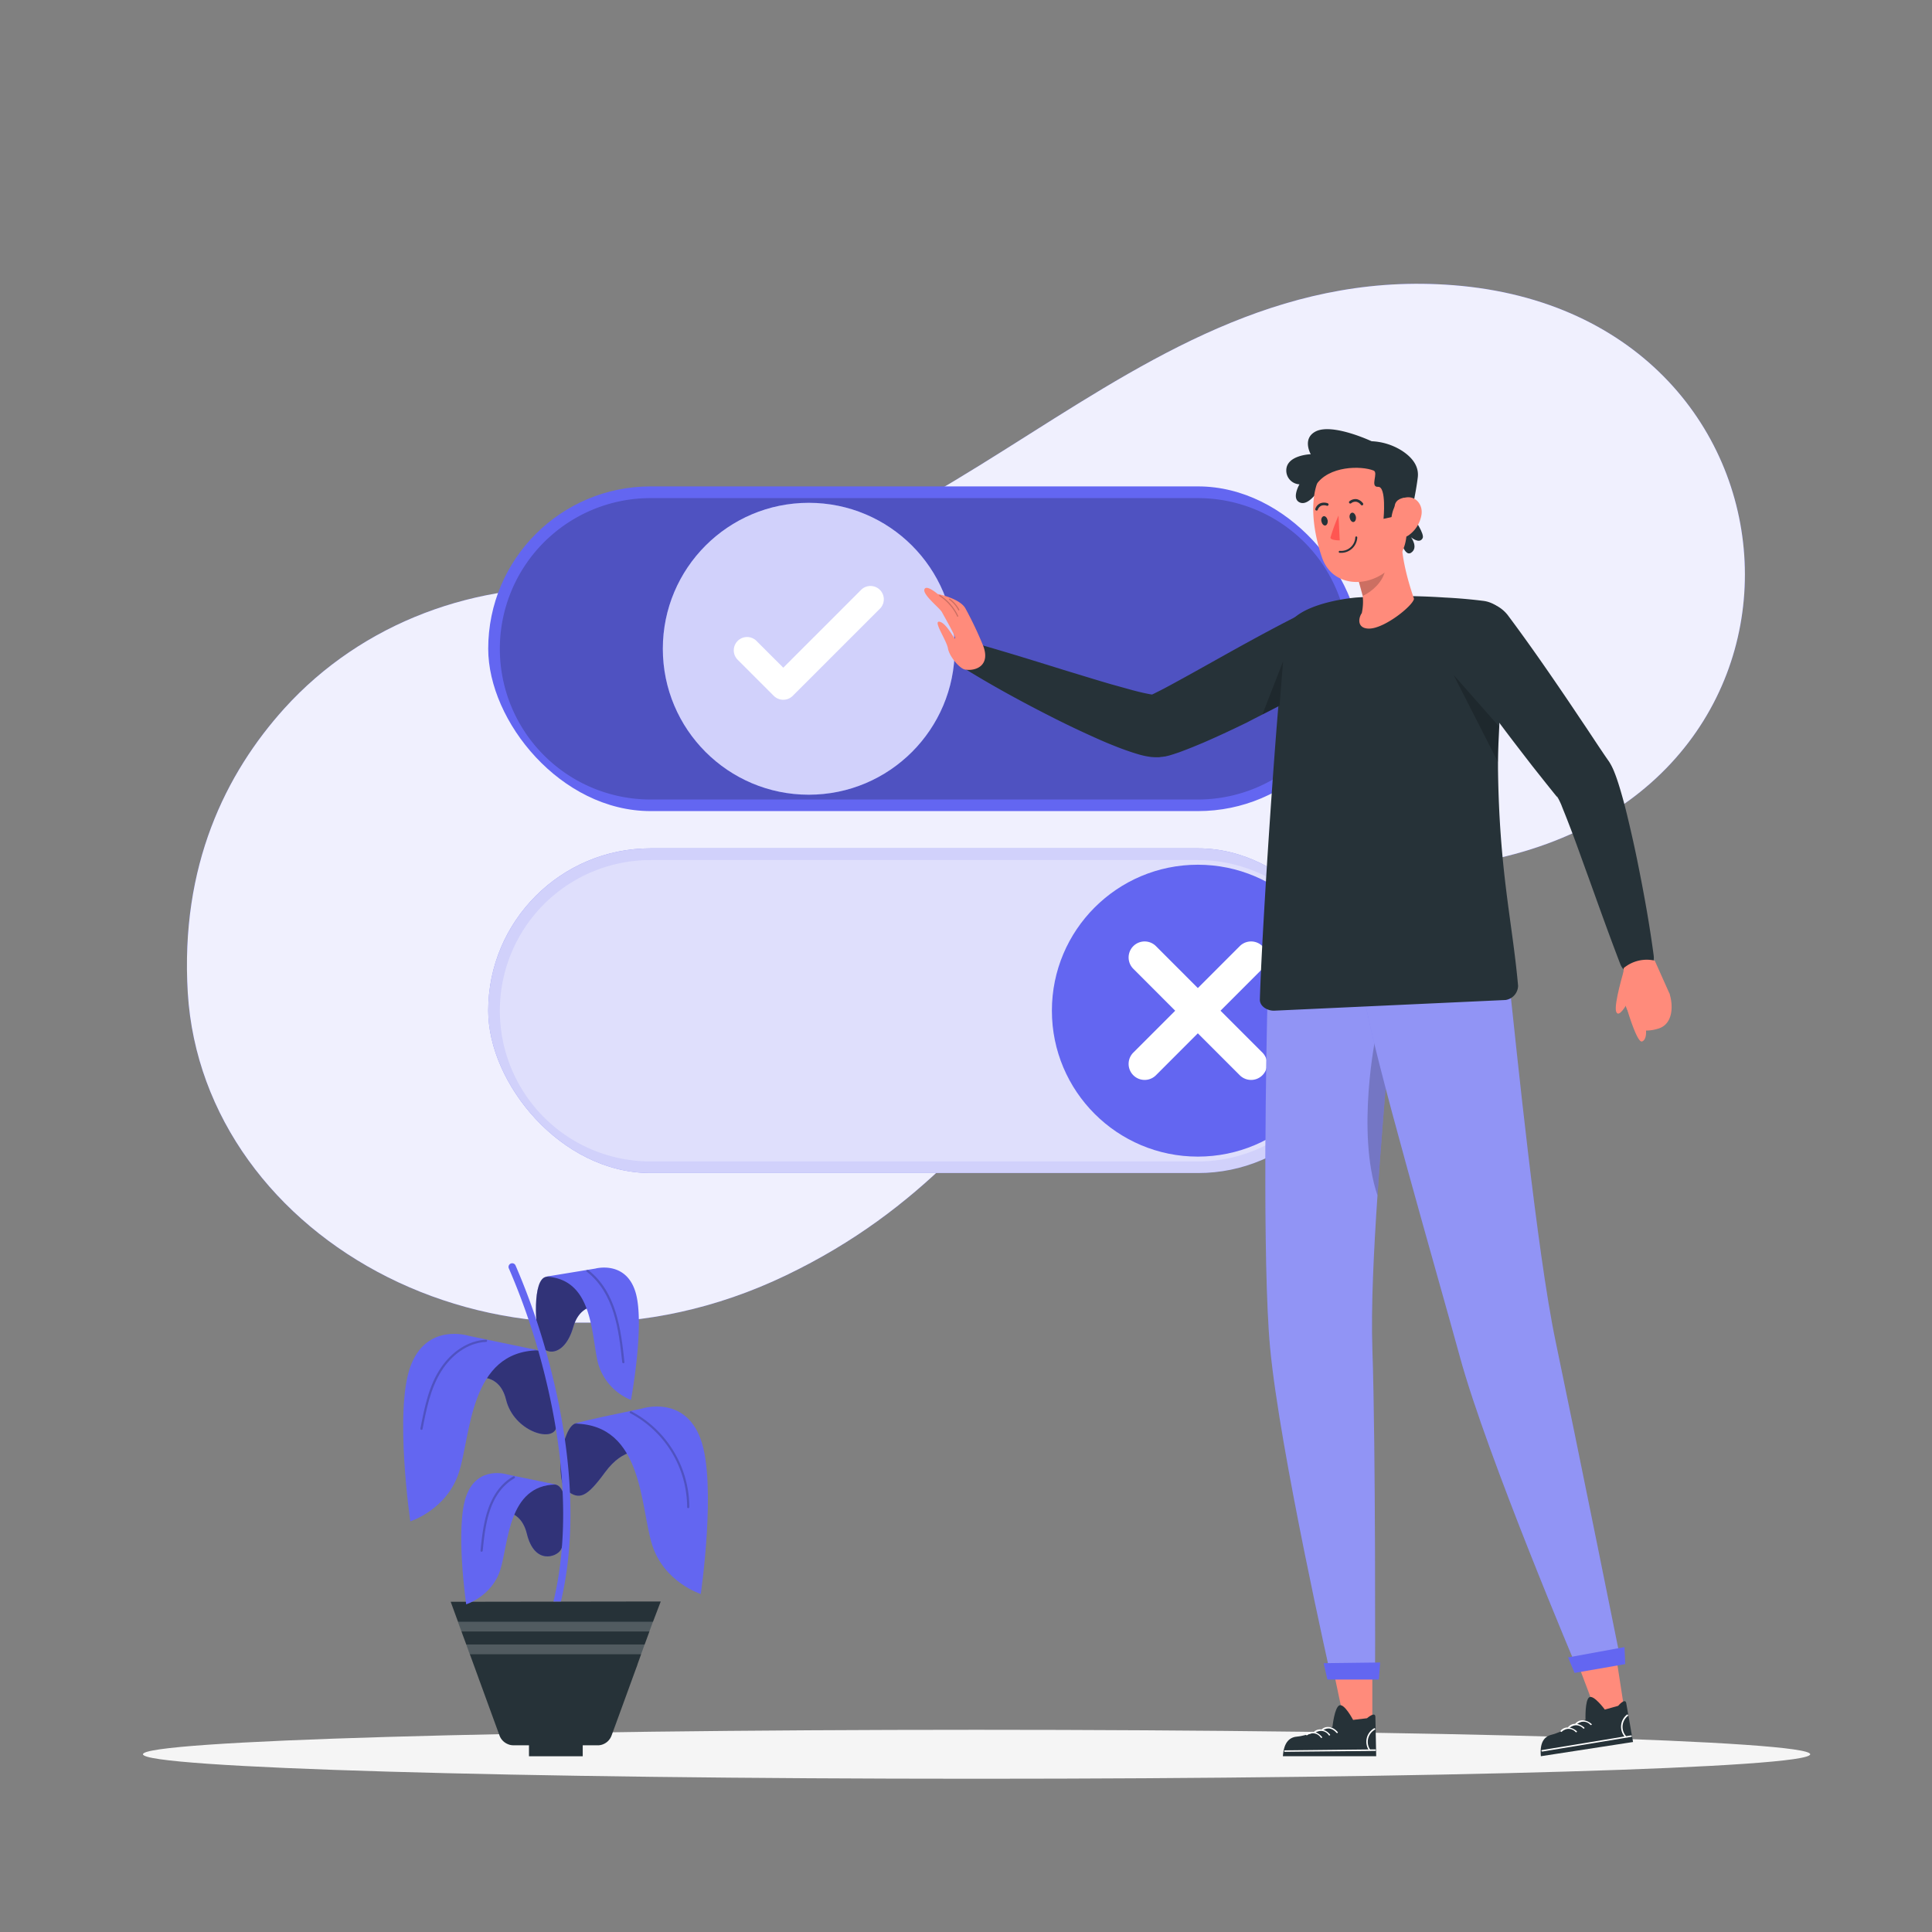 <svg xmlns="http://www.w3.org/2000/svg" viewBox="0 0 500 500"><rect x="0" y="0" width="500" height="500" fill="#808080" stroke="none"/><g id="freepik--background-simple--inject-70"><path d="M153.6,152.33c-30.06-2.18-59.82,8.7-80,31-15.17,16.81-27,40.66-25,73.65C52.57,320.91,131,364.79,203.33,330.1s64.27-94.71,170.15-105.69S474.26,83.41,378.29,74C290,65.43,243,158.82,153.6,152.33Z" style="fill:#6366F1"></path><path d="M153.6,152.33c-30.06-2.18-59.82,8.7-80,31-15.17,16.81-27,40.66-25,73.65C52.57,320.91,131,364.79,203.33,330.1s64.27-94.71,170.15-105.69S474.26,83.41,378.29,74C290,65.43,243,158.82,153.6,152.33Z" style="fill:#fff;opacity:0.9"></path></g><g id="freepik--button-2--inject-70"><path d="M468.48,454c0,3.5-96.59,6.34-215.74,6.34S37,457.52,37,454s96.59-6.33,215.74-6.33S468.48,450.52,468.48,454Z" style="fill:#f5f5f5"></path><rect x="126.35" y="219.55" width="225.71" height="84.03" rx="42.02" style="fill:#6366F1"></rect><rect x="126.35" y="219.55" width="225.71" height="84.03" rx="42.02" style="fill:#fff;opacity:0.7"></rect><path d="M168.36,300.58a39,39,0,0,1,0-78H310a39,39,0,1,1,0,78Z" style="fill:#fff;opacity:0.3"></path><circle cx="310" cy="261.56" r="37.77" style="fill:#6366F1"></circle><path d="M326.71,272.41a4.14,4.14,0,1,1-5.86,5.86L310,267.42l-10.84,10.85a4.14,4.14,0,1,1-5.86-5.86l10.84-10.84L293.3,250.72a4.14,4.14,0,0,1,5.86-5.86L310,255.71l10.85-10.85a4.14,4.14,0,0,1,5.86,5.86l-10.84,10.85Z" style="fill:#fff"></path></g><g id="freepik--button-1--inject-70"><rect x="126.35" y="125.88" width="225.71" height="84.03" rx="42.02" style="fill:#6366F1"></rect><path d="M168.36,206.91a39,39,0,0,1,0-78H310a39,39,0,1,1,0,78Z" style="opacity:0.2"></path><circle cx="209.31" cy="167.9" r="37.77" style="fill:#6366F1"></circle><circle cx="209.31" cy="167.9" r="37.77" style="fill:#fff;opacity:0.7"></circle><path d="M202.71,181.1h0a3.49,3.49,0,0,1-2.44-1l-9.36-9.36a3.44,3.44,0,0,1,4.87-4.87l6.93,6.93,20.14-20.14a3.44,3.44,0,0,1,4.87,4.87l-22.58,22.57A3.45,3.45,0,0,1,202.71,181.1Z" style="fill:#fff"></path></g><g id="freepik--Plant--inject-70"><rect x="136.9" y="448.28" width="13.91" height="6.24" style="fill:#263238"></rect><path d="M171,414.46,169,419.7l-.39,1.06-.21.58-.33.89-1.23,3.36-.08.22-.2.57-.64,1.74-.72,2-.24.67,0,.07-.35.93-1.68,4.6-.36,1-3.38,9.26-.26.7-.67,1.83a3.89,3.89,0,0,1-1.19,1.66,4.25,4.25,0,0,1-.67.43,3.64,3.64,0,0,1-1.48.41H132.86a3.88,3.88,0,0,1-1-.14,4.79,4.79,0,0,1-.77-.32,3.81,3.81,0,0,1-1.79-2l-2.74-7.5-.34-.93-1.93-5.3-.22-.58-.1-.28-.33-.92-1.9-5.21-.13-.32-.1-.26-.82-2.27-.37-1-.31-.83-.28-.76-.21-.59-.06-.16-.9-2.47,0-.06-.23-.61-1.69-4.63Z" style="fill:#263238"></path><polygon points="169.04 419.7 168.65 420.76 168.44 421.34 168.12 422.23 119.43 422.23 118.53 419.76 118.51 419.7 169.04 419.7" style="fill:#fff;opacity:0.2"></polygon><polygon points="166.88 425.59 166.8 425.81 166.6 426.38 165.96 428.12 121.58 428.12 121.48 427.86 120.66 425.59 166.88 425.59" style="fill:#fff;opacity:0.2"></polygon><path d="M126.71,391.61s7.66-2.79,9.64,5.32,7.66,6,8.73,4.24c2.12-3.51,2.41-16.17-1.23-16.94C139.5,383.32,128.24,387.92,126.71,391.61Z" style="fill:#6366F1"></path><g style="opacity:0.5"><path d="M126.71,391.61s7.66-2.79,9.64,5.32,7.66,6,8.73,4.24c2.12-3.51,2.41-16.17-1.23-16.94C139.5,383.32,128.24,387.92,126.71,391.61Z"></path></g><path d="M131.27,381.59s-7.74-2.49-10.62,5.61,0,28,0,28,6.67-2.09,8.83-8.93,1.94-21.9,14.37-22.08Z" style="fill:#6366F1"></path><path d="M132.85,382.07c-6.72,3.92-7.81,12.22-8.49,19.25,0,.36.54.36.57,0,.66-6.81,1.67-14.95,8.21-18.75a.29.29,0,0,0-.29-.5Z" style="opacity:0.2"></path><path d="M158.21,338.5s-7.54-3.1-9.85,4.93-7.74,7.37-8.71,4c-1.13-3.93-1.94-16.39,1.73-17C145.76,329.7,156.83,334.75,158.21,338.5Z" style="fill:#6366F1"></path><g style="opacity:0.5"><path d="M158.21,338.5s-7.54-3.1-9.85,4.93-7.74,7.37-8.71,4c-1.13-3.93-1.94-16.39,1.73-17C145.76,329.7,156.83,334.75,158.21,338.5Z"></path></g><path d="M154.05,328.31s7.84-2.18,10.39,6-1.14,28-1.14,28a14.53,14.53,0,0,1-8.46-9.28c-1.88-6.93-1.05-22-13.46-22.64Z" style="fill:#6366F1"></path><g style="opacity:0.2"><path d="M151.82,329.08c7.15,5.56,8.33,15.06,9.21,23.45,0,.36.61.37.57,0-.89-8.53-2.11-18.2-9.38-23.86-.28-.22-.69.18-.4.41Z"></path></g><path d="M166.22,375.72s-4.7-1.42-9.64,5.31c-4.75,6.49-6.65,7.25-9.87,4.73s-1.27-16.66,2.37-17.42C153.43,367.42,164.69,372,166.22,375.72Z" style="fill:#6366F1"></path><g style="opacity:0.5"><path d="M166.22,375.72s-4.7-1.42-9.64,5.31c-4.75,6.49-6.65,7.25-9.87,4.73s-1.27-16.66,2.37-17.42C153.43,367.42,164.69,372,166.22,375.72Z"></path></g><path d="M166.2,364.52s11-3.56,15.16,8,0,40,0,40-9.52-3-12.6-12.76-2.29-31.08-20-31.33C152.29,367.37,159.22,366,166.2,364.52Z" style="fill:#6366F1"></path><g style="opacity:0.2"><path d="M163.15,365.75a27.61,27.61,0,0,1,14.68,24.32.29.29,0,0,0,.57,0,28.19,28.19,0,0,0-15-24.81c-.33-.17-.62.32-.29.49Z"></path></g><path d="M121.33,356.92s7.66-2.79,9.64,5.32,12,11.2,13,7.24c1.09-4.23-1.32-19.29-5-20.06C134.64,348.51,122.86,353.23,121.33,356.92Z" style="fill:#6366F1"></path><g style="opacity:0.5"><path d="M121.33,356.92s7.66-2.79,9.64,5.32,12,11.2,13,7.24c1.09-4.23-1.32-19.29-5-20.06C134.64,348.51,122.86,353.23,121.33,356.92Z"></path></g><path d="M121.35,345.72s-11-3.56-15.16,8,0,40,0,40,9.52-3,12.61-12.75,2.76-31.25,20.51-31.51Z" style="fill:#6366F1"></path><path d="M125.79,346.71c-4.78.24-8.87,3.23-11.54,7.06-3.26,4.67-4.37,10.44-5.45,15.92-.07.36.48.52.55.16,1-5.18,2.05-10.56,4.92-15.08,2.53-4,6.66-7.25,11.52-7.49.36,0,.36-.59,0-.57Z" style="opacity:0.2"></path><path d="M143.23,414.46h1.94c4.89-20.71,1.6-42.89-2.1-58a177.69,177.69,0,0,0-9.62-28.9.95.95,0,1,0-1.72.79,175.94,175.94,0,0,1,9.52,28.6C144.91,372,148.18,394,143.23,414.46Z" style="fill:#6366F1"></path></g><g id="freepik--Character--inject-70"><polygon points="355.16 428.82 355.16 446.19 348.14 446.75 344.7 430.48 355.16 428.82" style="fill:#ff8b7b"></polygon><path d="M350.18,445.11s-2.21-4.23-3.51-3.78-1.83,5.59-1.83,5.59-7.07,2.36-9,2.49-3.57,1.24-3.83,5.1h24.15s-.16-8.71-.21-10.2-2.17.37-2.17.37Z" style="fill:#263238"></path><path d="M355.84,447.62a3.62,3.62,0,0,0-1.31,5.09.18.18,0,1,1-.3.19,4,4,0,0,1,1.38-5.61c.2-.13.43.21.23.33Z" style="fill:#fff"></path><path d="M355.88,453.13l-18.94.19-4.41.05c-.24,0-.29-.38,0-.38l18.95-.2,4.4-.05c.25,0,.3.38.05.39Z" style="fill:#fff"></path><path d="M345.88,448.44c-1-1.18-2.43-1.52-3.52-.62-.18.14-.41-.19-.23-.34,1.24-1,2.94-.58,4.06.77.17.2-.14.39-.31.19Z" style="fill:#fff"></path><path d="M343.88,449.07a2.45,2.45,0,0,0-3.52-.63c-.18.15-.41-.18-.23-.33,1.24-1,2.94-.58,4.06.76.17.2-.14.4-.31.2Z" style="fill:#fff"></path><path d="M341.82,449.69a2.46,2.46,0,0,0-3.53-.62c-.18.15-.41-.18-.23-.33,1.24-1,2.94-.58,4.06.76.17.2-.14.39-.3.19Z" style="fill:#fff"></path><path d="M359.37,256.64c-.2,3.1.23,12.62-.19,17.73-.79,9.74-1.85,22.37-2.69,35-1,14.65-1.68,29.32-1.33,39.5.9,26.14.7,85.38.7,85.38H344.52s-13.32-58.88-15.81-85.38c-2.08-22-1-78.57-.63-92.25Z" style="fill:#6366F1"></path><path d="M359.37,256.64c-.2,3.1.23,12.62-.19,17.73-.79,9.74-1.85,22.37-2.69,35-1,14.65-1.68,29.32-1.33,39.5.9,26.14.7,85.38.7,85.38H344.52s-13.32-58.88-15.81-85.38c-2.08-22-1-78.57-.63-92.25Z" style="fill:#fff;opacity:0.3"></path><path d="M359.18,274.37c-.79,9.74-1.85,22.37-2.69,35-5.58-16.52-.4-41.48-.4-41.48Z" style="opacity:0.2"></path><polygon points="356.84 434.67 343.53 434.67 342.56 430.43 357.19 430.25 356.84 434.67" style="fill:#6366F1"></polygon><polygon points="417.77 425.58 420.42 442.75 413.57 444.37 407.69 428.82 417.77 425.58" style="fill:#ff8b7b"></polygon><path d="M415.33,442.44s-2.82-3.85-4-3.2-1,5.8-1,5.8-6.63,3.42-8.56,3.84-3.34,1.78-3,5.63l23.86-3.68s-1.49-8.59-1.76-10.06-2.09.7-2.09.7Z" style="fill:#263238"></path><path d="M421.32,444.05a3.61,3.61,0,0,0-.52,5.23c.16.21-.11.45-.28.24a4,4,0,0,1,.51-5.76c.18-.15.46.14.29.29Z" style="fill:#fff"></path><path d="M422.19,449.49l-18.69,3.09-4.34.72c-.25,0-.35-.34-.11-.38l18.69-3.08,4.34-.72c.25,0,.35.33.11.37Z" style="fill:#fff"></path><path d="M411.6,446.38a2.46,2.46,0,0,0-3.58-.07c-.15.17-.44-.12-.28-.29,1.07-1.2,2.81-1,4.13.13.2.17-.08.41-.27.23Z" style="fill:#fff"></path><path d="M409.72,447.31a2.46,2.46,0,0,0-3.58-.08c-.15.18-.44-.12-.28-.29,1.07-1.2,2.81-1,4.13.13.2.18-.08.41-.27.24Z" style="fill:#fff"></path><path d="M407.77,448.25a2.45,2.45,0,0,0-3.58-.08c-.15.17-.44-.12-.28-.29,1.07-1.2,2.82-1,4.13.13.2.17-.08.41-.27.24Z" style="fill:#fff"></path><path d="M377.83,351.18c7,25.67,30.57,81.2,30.57,81.2l11.17-1.95s-11.64-57.77-17-83.36c-4.84-23.1-10.16-76.15-11.88-91.95l-37.5,3.38c2,13.53,18.82,71.38,24.64,92.68Z" style="fill:#6366F1"></path><path d="M377.83,351.18c7,25.67,30.57,81.2,30.57,81.2l11.17-1.95s-11.64-57.77-17-83.36c-4.84-23.1-10.16-76.15-11.88-91.95l-37.5,3.38c2,13.53,18.82,71.38,24.64,92.68Z" style="fill:#fff;opacity:0.3"></path><polygon points="420.61 430.67 407.5 432.95 405.81 428.94 420.42 426.27 420.61 430.67" style="fill:#6366F1"></polygon><path d="M392.88,255.12a3.8,3.8,0,0,1-3.25,3.68l-59.83,2.76c-1.75.08-3.8-1.12-3.75-2.87.6-20.64,5.41-91.65,7-96.13,2-5.5,13.07-7.48,17.91-7.92a171.66,171.66,0,0,1,22.94,0c3.73.18,7.13.51,9.95.86a7.62,7.62,0,0,1,6.6,8.77A217.93,217.93,0,0,0,388,188.08l-.06,1.15c-.13,2.69-.25,5.35-.26,8,0,.52,0,1.05,0,1.57C388,225.5,391.41,238.59,392.88,255.12Z" style="fill:#263238"></path><path d="M388,188.08l-.06,1.15c-.13,2.69-.25,5.35-.26,8l-11.51-22.59Z" style="opacity:0.2"></path><path d="M355,114.21s-10.37-4.89-14.66-2.47c-3.37,1.9-1.12,5.81-1.12,5.81s-6.33.2-6.33,4.2a3.57,3.57,0,0,0,3.41,3.59s-2.25,3.86.22,4.75,5.36-4.21,5.36-4.21Z" style="fill:#263238"></path><path d="M366,134.27s2.73,3.95,2.18,5c-.82,1.64-3-.22-3-.22s2,2.69,0,4-3.25-5.27-3.25-5.27Z" style="fill:#263238"></path><path d="M350.33,114.68a15.93,15.93,0,0,1,12.54,2c2.41,1.58,4.41,3.82,4.05,6.86-.85,7.08-4,18.73-4,18.73l-22.81-13.91s-1-6,1.9-9.7C343.5,116.73,347.17,115.46,350.33,114.68Z" style="fill:#263238"></path><path d="M351.55,150.05h0l0,.09,1.11,4.07a12.78,12.78,0,0,1,.05,2.47,14.09,14.09,0,0,1-.28,2c-.89,1.23-1.3,4,1.89,4,4,0,11.37-5.94,11.62-7.72-1.9-5.49-3.5-11.91-3.24-17.17l-4.56,5Z" style="fill:#ff8b7b"></path><g style="opacity:0.2"><path d="M351.58,150.15l1.11,4.07c2.51-1.17,5.13-3.66,5.71-6.35.41-1.94-.47-3.74-1.26-3.83Z"></path></g><path d="M341.33,141.67c.24.89.51,1.76.81,2.62,2.59,7.6,12,8.22,17.79,2.56l0,0a13.86,13.86,0,0,0,1.46-1.66c3.67-4.91,2.71-8.66,2.09-17.18A11.64,11.64,0,0,0,346,118.65C338.93,122.72,338.87,132.81,341.33,141.67Z" style="fill:#ff8b7b"></path><path d="M346.93,143.07h-.23a.26.26,0,0,1-.23-.28.25.25,0,0,1,.28-.23,3.67,3.67,0,0,0,4-3.51.26.26,0,0,1,.29-.22.27.27,0,0,1,.22.29A4.18,4.18,0,0,1,346.93,143.07Z" style="fill:#263238"></path><path d="M363.6,128.79s-2.57.14-2.67,2.34.13,2.49.13,2.49l-3,.65s.8-8.4-1.41-8.28.17-3.67-1.16-4.21c-3.15-1.27-11.7-1.31-15,3.85,0,0,.85-5.08,4.89-7.84s12.21-3.37,15.53.62S363.6,128.79,363.6,128.79Z" style="fill:#263238"></path><path d="M367.89,133.14a8.09,8.09,0,0,1-3.21,5.3c-2.3,1.68-4.44-.15-4.62-2.84-.17-2.42.83-6.2,3.54-6.81s4.66,1.74,4.29,4.35" style="fill:#ff8b7b"></path><path d="M350.91,133.78c.09.67-.19,1.26-.62,1.32s-.86-.44-1-1.1.19-1.26.63-1.32.86.44,1,1.1" style="fill:#263238"></path><path d="M343.6,134.68c.09.67-.19,1.26-.63,1.32s-.86-.44-1-1.1.19-1.26.63-1.31.86.43,1,1.09" style="fill:#263238"></path><path d="M340.77,132.14a.34.34,0,0,0,.27-.21,1.74,1.74,0,0,1,.92-1.05,2,2,0,0,1,1.39,0,.34.34,0,0,0,.27-.63,2.74,2.74,0,0,0-1.92,0,2.37,2.37,0,0,0-1.29,1.42.33.33,0,0,0,.19.44A.32.32,0,0,0,340.77,132.14Z" style="fill:#263238"></path><path d="M352.52,130.79a.35.35,0,0,0,.14-.06.34.34,0,0,0,.09-.47,2.73,2.73,0,0,0-1.59-1.07,2.42,2.42,0,0,0-1.86.49.34.34,0,1,0,.39.55,1.77,1.77,0,0,1,1.34-.37,2,2,0,0,1,1.16.78A.35.35,0,0,0,352.52,130.79Z" style="fill:#263238"></path><path d="M346.41,133.41a48.8,48.8,0,0,0-2.08,5.68c-.1.78,2.39.76,2.39.76Z" style="fill:#ff5652"></path><path d="M352.24,153.41h0Z"></path><path d="M390.06,159c4.74,6.32,9.27,12.8,13.72,19.33,2.24,3.25,4.41,6.55,6.62,9.81l3.25,4.9,1.61,2.39.8,1.16.38.54.26.43.22.39.17.32.29.59.23.52c.55,1.32.9,2.37,1.24,3.43s.63,2.07.92,3.08c.57,2,1.08,4,1.55,6,.94,3.94,1.82,7.85,2.6,11.78,1.58,7.84,3,15.68,4.05,23.62a4.49,4.49,0,0,1-8.64,2.21v0c-2.84-7.38-5.5-14.85-8.16-22.24-1.35-3.69-2.66-7.39-4-11-.69-1.81-1.37-3.61-2.06-5.34-.35-.87-.7-1.72-1-2.52a21,21,0,0,0-1-2.06,1.46,1.46,0,0,0-.09-.15s-.05-.07-.05-.06h0l0,.08.06.11c0,.08.1.16.16.24l0-.05-.14-.16-.28-.33-.54-.66-1.91-2.38-3.73-4.7c-2.43-3.15-4.86-6.28-7.24-9.45-4.76-6.34-9.42-12.74-13.86-19.31A9,9,0,0,1,390.05,159Z" style="fill:#263238"></path><path d="M420.33,250.94s-2.73,9-2.07,10.87,2.77-2,2.77-2Z" style="fill:#ff8b7b"></path><path d="M428.25,248.61,432,257c.9,2.42-6.67,7-10,5.27-2.66-1.39-1.78-11.74-1.78-11.74A9.31,9.31,0,0,1,428.25,248.61Z" style="fill:#ff8b7b"></path><path d="M432,257c1,2.7,1.27,8.18-3.09,9.28a10.29,10.29,0,0,1-2.92.43s.23,2.41-1.05,2.82-3.86-8.4-3.86-8.4Z" style="fill:#ff8b7b"></path><path d="M344.31,175.19c-4.34,2.64-8.73,5.1-13.2,7.46q-2.19,1.15-4.41,2.27c-1.29.66-2.58,1.31-3.88,2-3.69,1.8-7.4,3.55-11.26,5.22-1.94.82-3.89,1.63-6.09,2.44-.53.2-1.16.4-1.79.61l-1.07.33-.75.18-.37.09-.2,0-.46.08c-.31,0-.66.09-.93.11l-.63,0a9.55,9.55,0,0,1-1-.05c-.33,0-.53-.05-.78-.08l-.67-.11a20.74,20.74,0,0,1-2.11-.5,68,68,0,0,1-6.43-2.26c-2-.78-3.91-1.63-5.8-2.49-3.79-1.71-7.48-3.49-11.13-5.36-7.3-3.72-14.44-7.62-21.43-11.92l2.93-6.6c7.79,2.2,15.51,4.62,23.18,7,3.84,1.16,7.66,2.35,11.44,3.45l5.62,1.56c1.74.46,3.53.89,5,1.12l.07,0c.32-.15.64-.29,1-.49,1.53-.74,3.24-1.66,4.93-2.59,3.41-1.85,6.88-3.8,10.35-5.74,6.95-3.89,14-7.8,21.11-11.4Z" style="fill:#263238"></path><path d="M332.06,171.15l-.89,11.23-.06.27q-2.19,1.15-4.41,2.27Z" style="opacity:0.2"></path><path d="M249.7,173.27c2.88.52,6.76-1.08,4.69-6.27a93.48,93.48,0,0,0-4.5-9.47c-1.39-2.68-7.22-3.8-7.22-3.8s-3-2.58-3.44-1.18,4,4.84,4.52,5.84c1.73,3.12,3.51,6.26,3.43,6.82s-2.15-3.92-4-4.3,1.79,4.76,2.15,6.89S248.36,173,249.7,173.27Z" style="fill:#ff8b7b"></path><path d="M243.28,154a13,13,0,0,1,4.7,5.38c.08.17-.18.33-.26.16a12.8,12.8,0,0,0-4.59-5.27c-.16-.11,0-.38.15-.27Z" style="opacity:0.2"></path><path d="M248,157.91a8,8,0,0,0-2.38-2.74c-.15-.12.06-.34.22-.22a8.25,8.25,0,0,1,2.42,2.8c.1.18-.17.34-.26.16Z" style="opacity:0.2"></path></g></svg>
